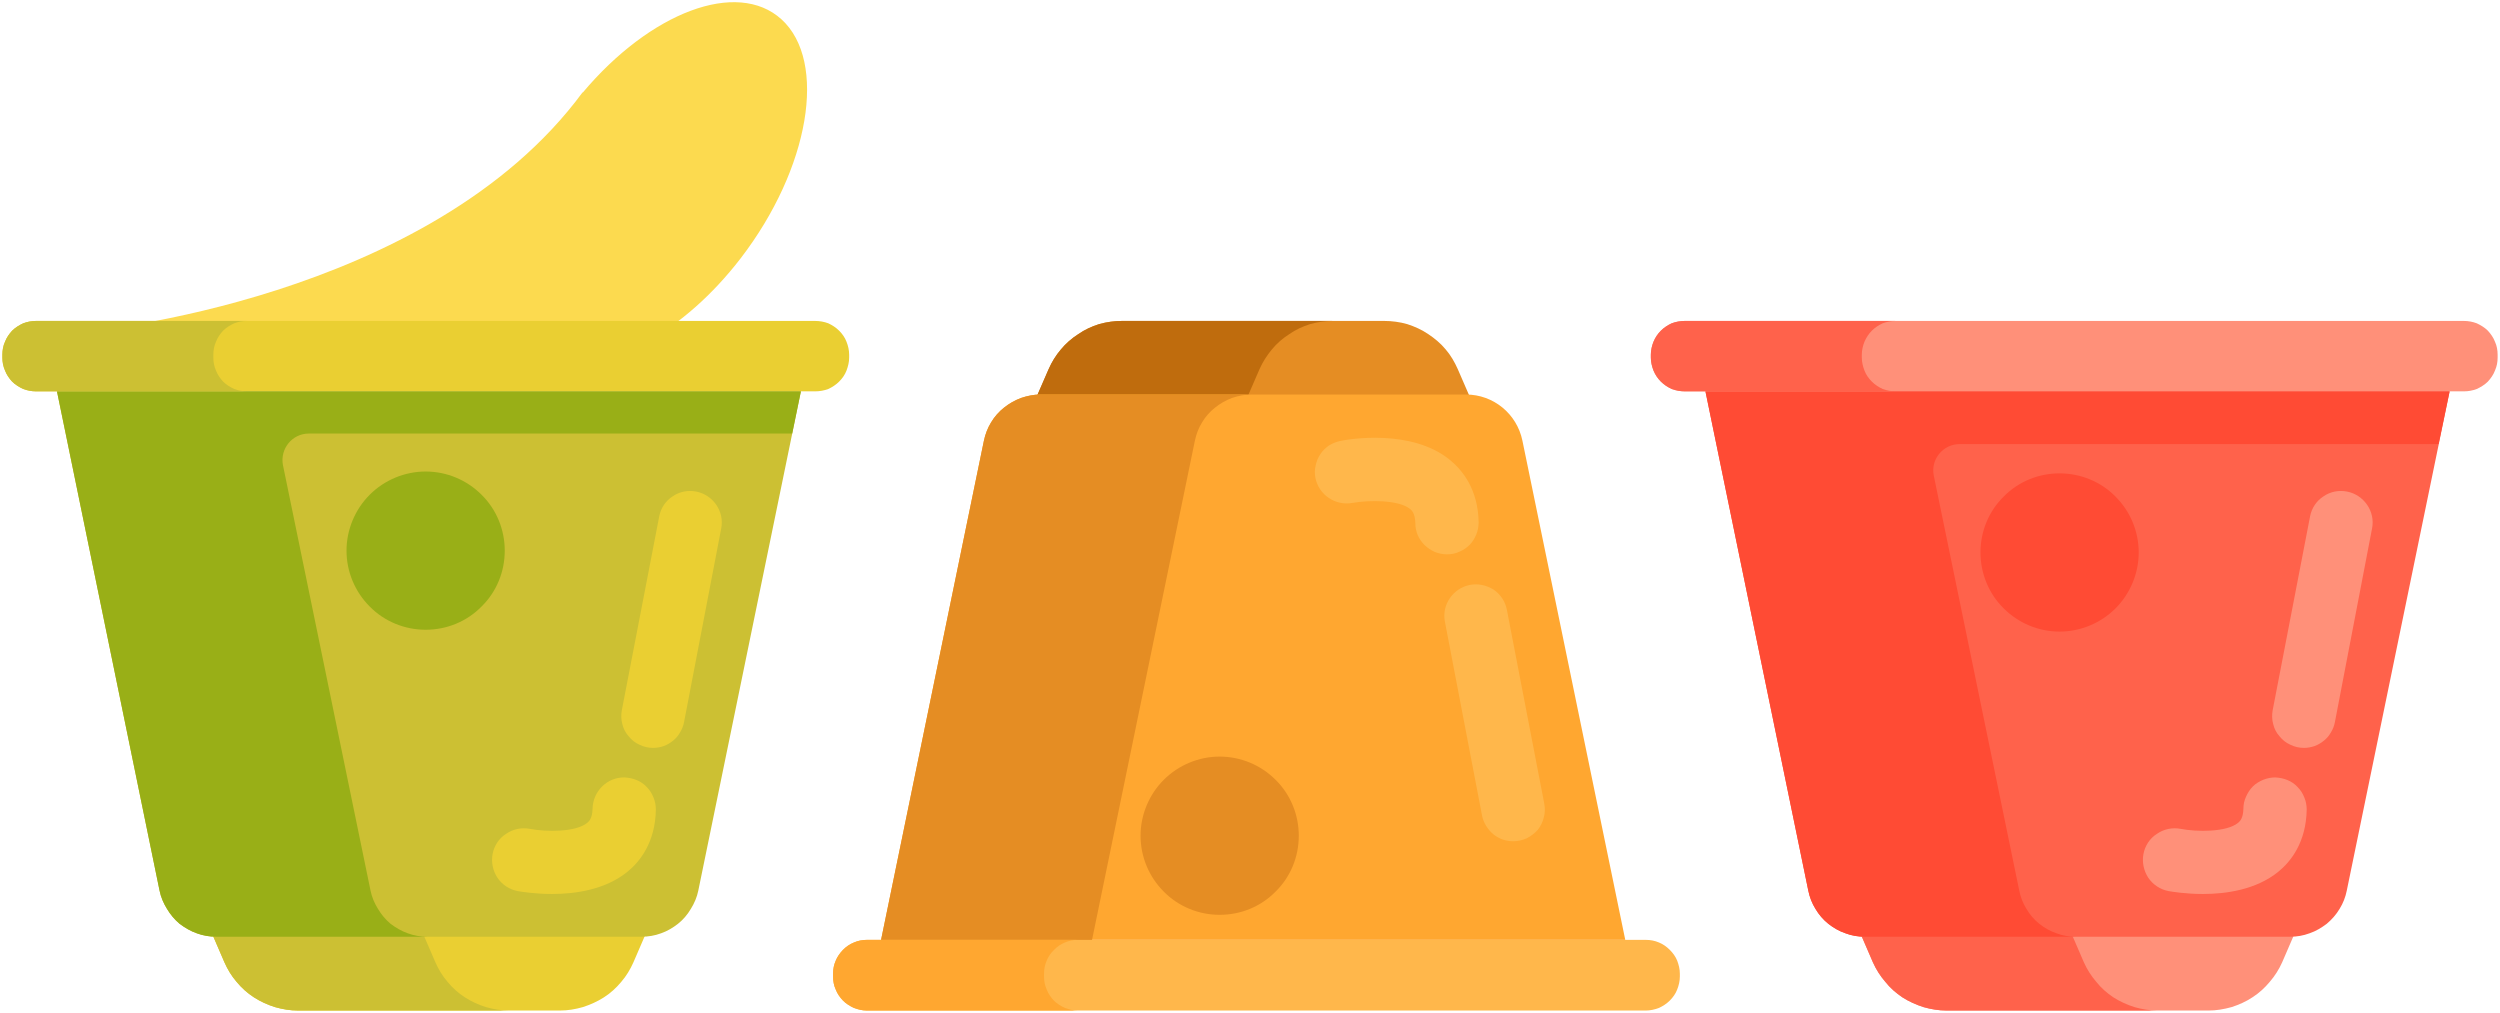 <svg version="1.2" xmlns="http://www.w3.org/2000/svg" viewBox="0 0 948 384" width="948" height="384">
	<title>kafeijiaonang-svg</title>
	<style>
		.s0 { fill: #fcda4f } 
		.s1 { fill: #eacf32 } 
		.s2 { fill: #ccc033 } 
		.s3 { fill: #99af17 } 
		.s4 { fill: #e58d23 } 
		.s5 { fill: #bf6c0d } 
		.s6 { fill: #ffa730 } 
		.s7 { fill: #ffb74b } 
		.s8 { fill: #ff9079 } 
		.s9 { fill: #ff624b } 
		.s10 { fill: #ff4b34 } 
	</style>
	<path id="Layer" class="s0" d="m296.3 7.3c-16.8-15.2-49.7-2.7-75.4 27.9l0.1-0.3c-58.2 79.2-188.4 90.8-188.4 90.8l2 10.5h177.8c19 4.6 46.9-10.2 68.5-38.3 26.1-34 33-74.6 15.4-90.6z"/>
	<path id="Layer" class="s1" d="m212.3 383.2h-99.3c-3 0-5.9-0.5-8.7-1.3-2.9-0.9-5.5-2.1-8-3.7-2.5-1.6-4.7-3.6-6.6-5.9-1.9-2.2-3.4-4.7-4.6-7.4l-10.5-24.3h176.1l-10.5 24.3c-1.2 2.7-2.7 5.2-4.6 7.4-1.9 2.3-4.1 4.3-6.6 5.9-2.5 1.6-5.2 2.8-8 3.7-2.8 0.8-5.7 1.3-8.7 1.3z"/>
	<path id="Layer" class="s2" d="m165.1 364.9l-10.5-24.3h-80l10.5 24.3c1.2 2.7 2.7 5.2 4.6 7.4 1.9 2.3 4.1 4.3 6.6 5.9 2.5 1.6 5.1 2.8 8 3.7 2.8 0.8 5.7 1.3 8.7 1.3h80c-3 0-5.9-0.5-8.7-1.3-2.9-0.9-5.5-2.1-8-3.7-2.5-1.6-4.7-3.6-6.6-5.9-1.9-2.2-3.4-4.7-4.6-7.4z"/>
	<path id="Layer" class="s2" d="m243.3 355.2h-161.3c-2.5 0-5-0.4-7.4-1.3-2.3-0.8-4.5-2.1-6.5-3.6-1.9-1.6-3.5-3.5-4.8-5.7-1.3-2.1-2.3-4.4-2.8-6.9l-38.9-189.3h282.1l-38.9 189.3c-0.5 2.5-1.5 4.8-2.8 6.9-1.3 2.2-2.9 4.1-4.9 5.7-1.9 1.5-4.1 2.8-6.4 3.6-2.4 0.9-4.9 1.3-7.4 1.3z"/>
	<path id="Layer" class="s1" d="m309.1 148.4h-295.4c-1.7 0-3.3-0.3-4.9-0.9-1.5-0.7-3-1.6-4.2-2.8-1.1-1.2-2.1-2.6-2.7-4.2-0.7-1.6-1-3.2-1-4.9v-1.1c0-1.7 0.3-3.4 1-4.9 0.6-1.6 1.6-3 2.7-4.2 1.2-1.2 2.7-2.1 4.2-2.8 1.6-0.6 3.2-0.9 4.9-0.9h295.4c1.7 0 3.4 0.3 5 0.9 1.5 0.7 2.9 1.6 4.1 2.8 1.2 1.2 2.2 2.6 2.8 4.2 0.6 1.5 1 3.2 1 4.9v1.1c0 1.7-0.4 3.3-1 4.9-0.6 1.6-1.6 3-2.8 4.2-1.2 1.2-2.6 2.1-4.1 2.8-1.6 0.6-3.3 0.9-5 0.9z"/>
	<path id="Layer" class="s3" d="m303.7 148.4h-282.1l3.3 16 35.6 173.3c0.5 2.5 1.5 4.8 2.8 6.9 1.3 2.2 2.9 4.1 4.8 5.7 2 1.5 4.2 2.8 6.5 3.6 2.4 0.9 4.9 1.3 7.4 1.3h80c-2.5 0-5-0.4-7.4-1.3-2.3-0.8-4.5-2.1-6.5-3.6-1.9-1.6-3.5-3.5-4.8-5.7-1.3-2.1-2.3-4.4-2.8-6.9l-33.2-161.3c-1.2-6.2 3.5-12 9.8-12h183.3z"/>
	<path id="Layer" class="s1" d="m209.4 339c-6.7 0-11.9-0.9-13.1-1.1-3.1-0.6-5.9-2.4-7.7-5.1-1.7-2.6-2.4-5.9-1.8-9 0.6-3.1 2.4-5.9 5.1-7.6 2.6-1.8 5.8-2.5 9-1.9 6.2 1.2 17.5 1.3 21.8-2.3 0.6-0.5 1.9-1.6 2-5.3 0.1-6.6 5.5-12 12.1-11.9 1.6 0.1 3.2 0.4 4.6 1 1.5 0.6 2.8 1.5 3.9 2.7 1.1 1.1 1.9 2.4 2.5 3.9 0.6 1.4 0.9 3 0.9 4.6-0.2 12.4-6 19.7-10.8 23.6-8.4 6.8-19.8 8.4-28.5 8.4zm38.2-55.4c-1.7 0-3.5-0.4-5.1-1.2-1.6-0.7-3-1.8-4.1-3.2-1.2-1.3-2-2.9-2.4-4.6-0.5-1.8-0.5-3.6-0.2-5.3l14.2-73.6c0.6-3 2.4-5.8 5.1-7.5 2.6-1.8 5.8-2.4 8.9-1.8 3.1 0.6 5.8 2.4 7.6 5 1.8 2.6 2.5 5.8 1.9 8.9l-14.1 73.5q-0.4 2.1-1.5 3.9-1 1.8-2.6 3.1-1.7 1.4-3.6 2.1-2 0.7-4.1 0.7z"/>
	<path id="Layer" class="s3" d="m131.4 208.8c0 8 3.2 15.6 8.8 21.2 5.6 5.7 13.3 8.8 21.2 8.8 8 0 15.6-3.1 21.2-8.8 5.7-5.6 8.8-13.2 8.8-21.2 0-7.9-3.1-15.6-8.8-21.2-5.6-5.6-13.2-8.8-21.2-8.8-7.9 0-15.6 3.2-21.2 8.8-5.6 5.6-8.8 13.3-8.8 21.2z"/>
	<path id="Layer" class="s4" d="m425.5 121.7h99.4c2.9 0 5.9 0.4 8.7 1.2 2.8 0.9 5.5 2.1 8 3.8 2.4 1.6 4.7 3.5 6.6 5.8 1.9 2.2 3.4 4.8 4.6 7.5l10.5 24.2h-176.2l10.6-24.2c1.1-2.7 2.7-5.2 4.6-7.5 1.9-2.3 4.1-4.2 6.6-5.8 2.4-1.7 5.1-2.9 7.9-3.8 2.9-0.8 5.8-1.2 8.7-1.2z"/>
	<path id="Layer" class="s5" d="m505.5 121.7h-80c-2.9 0-5.8 0.4-8.7 1.2-2.8 0.9-5.5 2.1-7.9 3.8-2.5 1.6-4.7 3.5-6.6 5.8-1.9 2.2-3.5 4.8-4.7 7.5l-10.5 24.2h80l10.5-24.2c1.2-2.7 2.8-5.2 4.7-7.5 1.9-2.3 4.1-4.2 6.6-5.8 2.4-1.7 5.1-2.9 7.9-3.8 2.9-0.8 5.8-1.2 8.7-1.2z"/>
	<path id="Layer" class="s6" d="m394.5 149.6h161.4c10.4 0 19.3 7.3 21.4 17.5l39 189.3h-282.2l39-189.3c0.5-2.4 1.4-4.8 2.7-6.9 1.3-2.2 3-4.1 4.9-5.6 2-1.6 4.1-2.8 6.5-3.7 2.4-0.8 4.8-1.3 7.3-1.3z"/>
	<path id="Layer" class="s7" d="m328.7 356.4h295.4c1.7 0 3.4 0.3 5 1 1.5 0.6 2.9 1.6 4.1 2.8 1.2 1.2 2.2 2.6 2.8 4.1 0.6 1.6 1 3.2 1 4.9v1.1c0 1.7-0.4 3.4-1 4.9-0.6 1.6-1.6 3-2.8 4.2-1.2 1.2-2.6 2.1-4.1 2.8-1.6 0.6-3.3 1-5 1h-295.4c-1.7 0-3.3-0.4-4.9-1-1.5-0.7-3-1.6-4.2-2.8-1.1-1.2-2.1-2.6-2.7-4.2-0.7-1.5-1-3.2-1-4.9v-1.1c0-1.7 0.3-3.3 1-4.9 0.6-1.5 1.6-2.9 2.7-4.1 1.2-1.2 2.7-2.2 4.2-2.8 1.6-0.7 3.2-1 4.9-1z"/>
	<path id="Layer" class="s4" d="m474.5 149.6h-80c-2.5 0-4.9 0.5-7.3 1.3-2.4 0.9-4.5 2.1-6.5 3.7-1.9 1.5-3.6 3.4-4.9 5.6-1.3 2.1-2.2 4.5-2.7 6.9l-39 189.3h80l39-189.3c0.5-2.4 1.4-4.8 2.7-6.9 1.3-2.2 3-4.1 4.9-5.6 2-1.6 4.1-2.8 6.5-3.7 2.4-0.8 4.8-1.3 7.3-1.3z"/>
	<path id="Layer" class="s6" d="m395.9 370.3v-1.1c0-1.7 0.3-3.3 1-4.9 0.6-1.5 1.6-3 2.8-4.1 1.1-1.2 2.6-2.2 4.1-2.8 1.6-0.7 3.2-1 4.9-1h-80c-1.7 0-3.3 0.3-4.9 1-1.5 0.6-3 1.6-4.1 2.8-1.2 1.2-2.2 2.6-2.8 4.1-0.7 1.6-1 3.2-1 4.9v1.1c0 1.7 0.3 3.4 1 4.9 0.6 1.6 1.6 3 2.8 4.2 1.1 1.2 2.6 2.1 4.1 2.8 1.6 0.6 3.2 1 4.9 1h80c-1.7 0-3.3-0.4-4.9-1-1.5-0.7-3-1.6-4.2-2.8-1.1-1.2-2.1-2.6-2.7-4.2-0.7-1.5-1-3.2-1-4.9z"/>
	<path id="Layer" class="s7" d="m548.7 210.2c-1.6 0-3.1-0.3-4.6-0.9-1.4-0.6-2.7-1.5-3.9-2.6-1.1-1.1-2-2.4-2.6-3.8-0.6-1.4-0.9-3-0.9-4.5-0.1-3.8-1.4-4.9-2-5.4-4.3-3.5-15.6-3.4-21.8-2.3-6.5 1.2-12.8-3-14.1-9.5-0.3-1.6-0.3-3.1 0.1-4.7 0.3-1.5 0.9-3 1.8-4.3 0.8-1.3 2-2.4 3.3-3.3 1.3-0.8 2.8-1.4 4.3-1.7 2.7-0.6 26.8-4.8 41.5 7.2 4.9 4 10.7 11.3 10.9 23.7 0 1.5-0.3 3.1-0.9 4.6-0.6 1.4-1.4 2.8-2.5 3.9-1.1 1.1-2.4 2-3.9 2.6-1.4 0.7-3 1-4.6 1zm25.1 108.8q-2.1 0-4.1-0.7-1.9-0.7-3.5-2-1.6-1.4-2.7-3.2-1.1-1.8-1.5-3.8l-14.1-73.6c-0.6-3.1 0.1-6.3 1.9-8.9 1.8-2.6 4.5-4.4 7.6-5 3.1-0.6 6.3 0.1 9 1.8 2.6 1.8 4.4 4.5 5 7.6l14.2 73.6c0.3 1.7 0.3 3.5-0.2 5.2-0.4 1.7-1.2 3.3-2.3 4.7-1.2 1.3-2.6 2.4-4.2 3.2-1.6 0.7-3.3 1.1-5.1 1.1z"/>
	<path id="Layer" class="s4" d="m432.5 316.9c0 8 3.2 15.6 8.8 21.2 5.6 5.7 13.3 8.8 21.2 8.8 8 0 15.6-3.1 21.2-8.8 5.7-5.6 8.8-13.2 8.8-21.2 0-7.9-3.1-15.6-8.8-21.2-5.6-5.6-13.2-8.8-21.2-8.8-7.9 0-15.6 3.2-21.2 8.8-5.6 5.6-8.8 13.3-8.8 21.2z"/>
	<path id="Layer" class="s8" d="m837.5 383.2h-99.4c-2.9 0-5.9-0.5-8.7-1.3-2.8-0.9-5.5-2.1-8-3.7-2.4-1.6-4.7-3.6-6.5-5.9-1.9-2.2-3.5-4.7-4.7-7.4l-10.5-24.3h176.2l-10.5 24.3c-1.2 2.7-2.8 5.2-4.7 7.4-1.9 2.3-4.1 4.3-6.6 5.9-2.4 1.6-5.1 2.8-7.9 3.7-2.9 0.8-5.8 1.3-8.7 1.3z"/>
	<path id="Layer" class="s9" d="m790.2 364.9l-10.5-24.3h-80l10.5 24.3c1.2 2.7 2.8 5.2 4.7 7.4 1.8 2.3 4.1 4.3 6.5 5.9 2.5 1.6 5.2 2.8 8 3.7 2.8 0.8 5.8 1.3 8.7 1.3h80c-2.9 0-5.9-0.5-8.7-1.3-2.8-0.9-5.5-2.1-8-3.7-2.4-1.6-4.7-3.6-6.5-5.9-1.9-2.2-3.5-4.7-4.7-7.4z"/>
	<path id="Layer" class="s9" d="m868.5 355.2h-161.4c-2.5 0-5-0.4-7.3-1.3-2.4-0.8-4.6-2.1-6.5-3.6-2-1.6-3.6-3.5-4.9-5.7-1.3-2.1-2.2-4.4-2.7-6.9l-39-189.3h282.2l-39 189.3c-0.5 2.5-1.4 4.8-2.7 6.9-1.3 2.2-3 4.1-4.9 5.7-2 1.5-4.1 2.8-6.5 3.6-2.4 0.9-4.8 1.3-7.3 1.3z"/>
	<path id="Layer" class="s8" d="m934.3 148.4h-295.4c-1.7 0-3.4-0.3-5-0.9-1.5-0.7-2.9-1.6-4.1-2.8-1.2-1.2-2.2-2.6-2.8-4.2-0.6-1.6-1-3.2-1-4.9v-1.1c0-1.7 0.4-3.4 1-4.9 0.6-1.6 1.6-3 2.8-4.2 1.2-1.2 2.6-2.1 4.1-2.8 1.6-0.6 3.3-0.9 5-0.9h295.4c1.7 0 3.3 0.3 4.9 0.9 1.5 0.7 3 1.6 4.2 2.8 1.1 1.2 2.1 2.6 2.7 4.2 0.7 1.5 1 3.2 1 4.9v1.1c0 1.7-0.3 3.3-1 4.9-0.6 1.6-1.6 3-2.7 4.2-1.2 1.2-2.7 2.1-4.2 2.8-1.6 0.6-3.2 0.9-4.9 0.9z"/>
	<path id="Layer" class="s10" d="m928.9 148.4h-282.2l39 189.3c0.5 2.5 1.4 4.8 2.7 6.9 1.3 2.2 2.9 4.1 4.9 5.7 1.9 1.5 4.1 2.8 6.5 3.6 2.3 0.9 4.8 1.3 7.3 1.3h80c-2.5 0-5-0.4-7.3-1.3-2.4-0.8-4.6-2.1-6.5-3.6-2-1.6-3.6-3.5-4.9-5.7-1.3-2.1-2.2-4.4-2.7-6.9l-32.4-157.3c-1.3-6.2 3.5-12 9.8-12h181.6z"/>
	<path id="Layer" class="s9" d="m706 135.6v-1.1c0-1.7 0.4-3.4 1-4.9 0.7-1.6 1.6-3 2.8-4.2 1.2-1.2 2.6-2.1 4.1-2.8 1.6-0.6 3.3-0.9 5-0.9h-80c-1.7 0-3.4 0.3-5 0.9-1.5 0.7-2.9 1.6-4.1 2.8-1.2 1.2-2.1 2.6-2.8 4.2-0.6 1.5-1 3.2-1 4.9v1.1c0 1.7 0.4 3.3 1 4.9 0.7 1.6 1.6 3 2.8 4.2 1.2 1.2 2.6 2.1 4.1 2.8 1.6 0.6 3.3 0.9 5 0.9h80c-1.7 0-3.4-0.3-5-0.9-1.5-0.7-2.9-1.6-4.1-2.8-1.2-1.2-2.2-2.6-2.8-4.2-0.6-1.6-1-3.2-1-4.9z"/>
	<path id="Layer" class="s8" d="m835.4 339c-6.7 0-11.9-0.9-13.1-1.1-3.1-0.6-5.9-2.4-7.7-5.1-1.7-2.6-2.4-5.9-1.8-9 0.6-3.1 2.4-5.9 5.1-7.6 2.6-1.8 5.8-2.5 9-1.9 6.2 1.2 17.5 1.3 21.8-2.3 0.6-0.5 1.9-1.6 2-5.3 0-1.6 0.3-3.1 1-4.6 0.6-1.4 1.5-2.8 2.6-3.9 1.1-1.1 2.5-1.9 3.9-2.5 1.5-0.6 3.1-0.9 4.6-0.9 1.6 0.1 3.2 0.4 4.6 1 1.5 0.6 2.8 1.5 3.9 2.7 1.1 1.1 1.9 2.4 2.5 3.9 0.6 1.4 0.9 3 0.9 4.6-0.2 12.4-6 19.7-10.8 23.6-8.4 6.8-19.8 8.4-28.5 8.4zm38.2-55.4c-1.7 0-3.5-0.4-5.1-1.2-1.6-0.7-3-1.8-4.1-3.2-1.2-1.3-2-2.9-2.4-4.6-0.5-1.8-0.5-3.6-0.2-5.3l14.2-73.6c0.6-3 2.4-5.8 5.1-7.5 2.6-1.8 5.8-2.4 8.9-1.8 3.1 0.6 5.8 2.4 7.6 5 1.8 2.6 2.5 5.8 1.9 8.9l-14.1 73.5q-0.4 2.1-1.5 3.9-1 1.8-2.6 3.1-1.7 1.4-3.6 2.1-2 0.7-4.1 0.7z"/>
	<path id="Layer" class="s10" d="m751 209.5c0 7.9 3.1 15.6 8.8 21.2 5.6 5.6 13.2 8.8 21.2 8.8 7.9 0 15.6-3.2 21.2-8.8 5.6-5.6 8.8-13.3 8.8-21.2 0-8-3.2-15.6-8.8-21.2-5.6-5.7-13.3-8.8-21.2-8.8-8 0-15.6 3.1-21.2 8.8-5.7 5.6-8.8 13.2-8.8 21.2z"/>
	<path id="Layer" class="s2" d="m80.9 135.6v-1.1c0-1.7 0.3-3.4 1-4.9 0.6-1.6 1.6-3 2.7-4.2 1.2-1.2 2.7-2.1 4.2-2.8 1.6-0.6 3.2-0.9 4.9-0.9h-80c-1.7 0-3.3 0.3-4.9 0.9-1.5 0.7-3 1.6-4.2 2.8-1.1 1.2-2.1 2.6-2.7 4.2-0.7 1.5-1 3.2-1 4.9v1.1c0 1.7 0.3 3.3 1 4.9 0.6 1.6 1.6 3 2.7 4.2 1.2 1.2 2.7 2.1 4.2 2.8 1.6 0.6 3.2 0.9 4.9 0.9h80c-1.7 0-3.3-0.3-4.9-0.9-1.5-0.7-3-1.6-4.2-2.8-1.1-1.2-2.1-2.6-2.7-4.2-0.7-1.6-1-3.2-1-4.9z"/>
</svg>